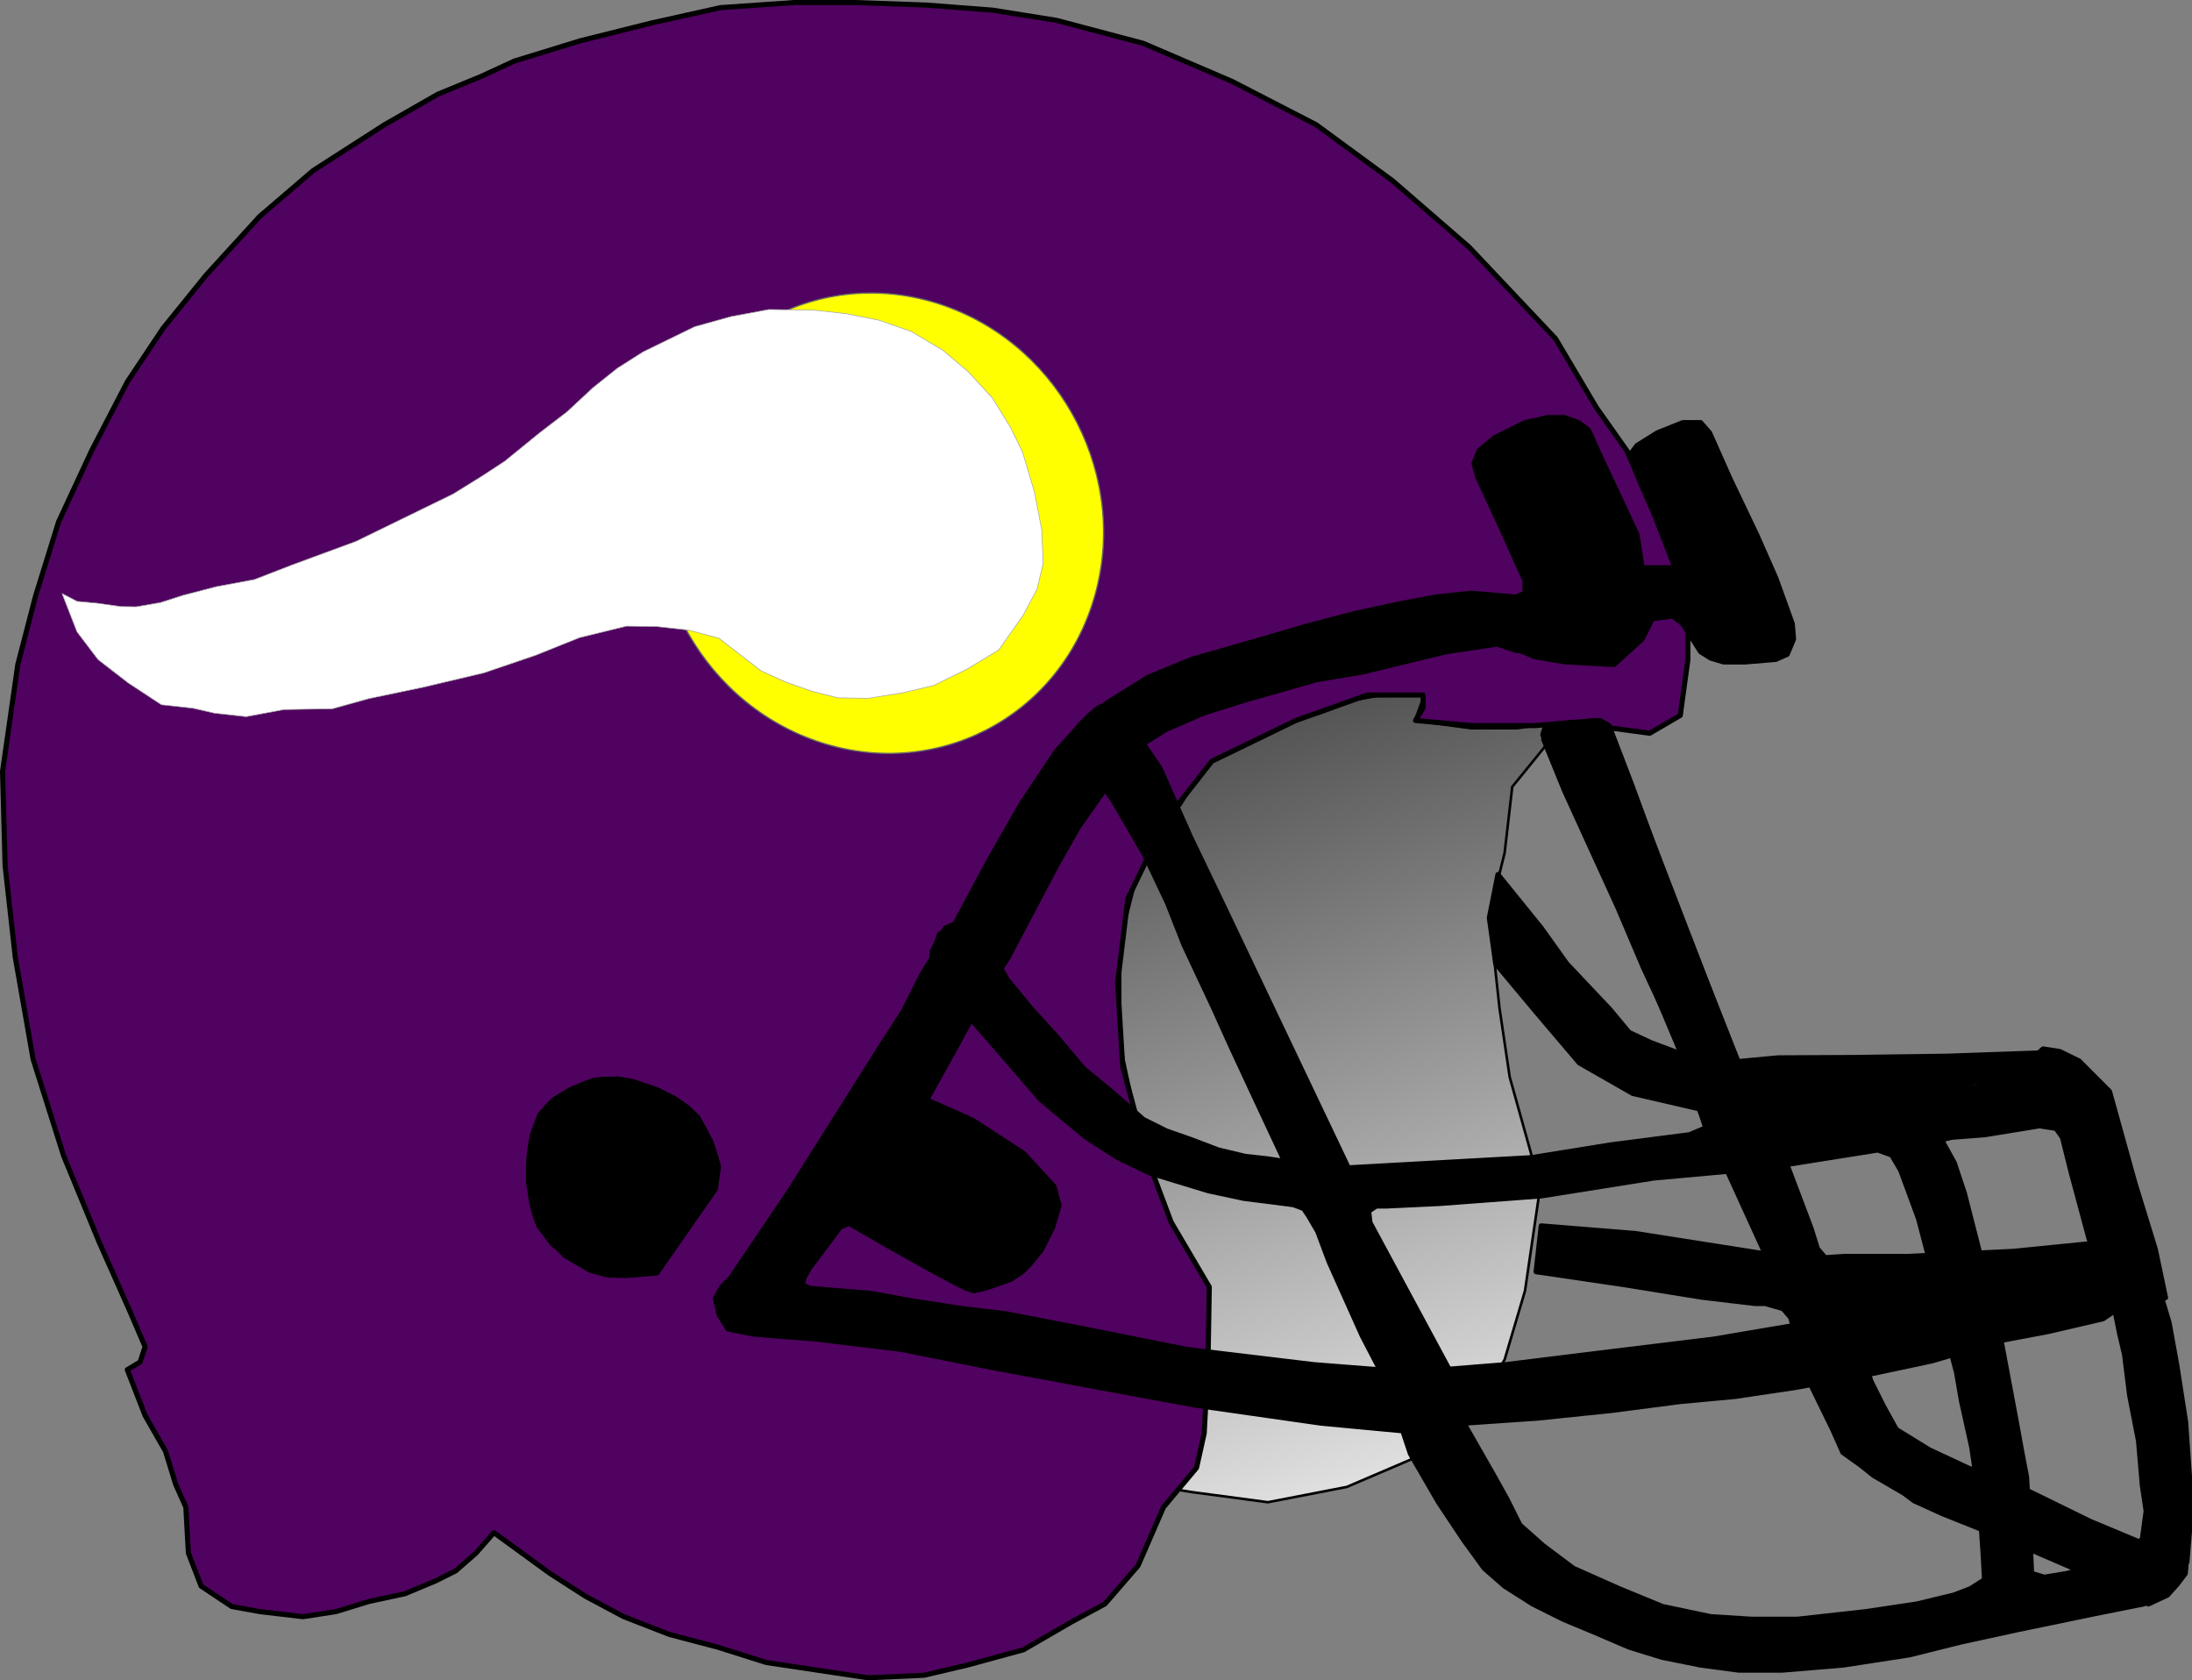 <?xml version="1.0" encoding="UTF-8" standalone="no"?>
<!DOCTYPE svg PUBLIC "-//W3C//DTD SVG 1.1//EN" "http://www.w3.org/Graphics/SVG/1.1/DTD/svg11.dtd">
<svg xmlns="http://www.w3.org/2000/svg" xmlns:xl="http://www.w3.org/1999/xlink" version="1.1" viewBox="-3457 1907 861 660" width="861pt" height="55pc" xmlns:dc="http://purl.org/dc/elements/1.1/">
  <rect x="-3457" y="1907" width="861" height="660" fill="#808080" stroke="none"/>
  <defs>
    <linearGradient x1="0" x2="1" id="Gradient" gradientUnits="userSpaceOnUse">
      <stop offset="0" stop-color="#464646"/>
      <stop offset="1" stop-color="#f0f0f0"/>
    </linearGradient>
    <linearGradient id="Obj_Gradient" xl:href="#Gradient" gradientTransform="translate(-2980.614 2167.222) rotate(72) scale(359.227)"/>
  </defs>
  <g stroke="none" stroke-opacity="1" stroke-dasharray="none" fill="none" fill-opacity="1">
    <title>Minnesota Vikings</title>
    <g>
      <title>Capa 1</title>
      <path d="M -2989 2493.045 L -2959 2497.045 L -2928 2491.045 L -2900 2479.045 L -2878 2461.045 L -2866 2441.045 L -2858 2414.045 L -2852 2373.045 L -2864 2330.045 L -2868 2303.045 L -2872 2266.045 L -2866 2242.045 L -2863 2216.045 L -2850 2200.045 L -2833.22 2191.045 L -2840.22 2191.045 L -2847.22 2191.045 L -2861.22 2193.045 L -2879.22 2193.045 L -2901.22 2190.045 L -2897.22 2179.045 L -2909.22 2179.045 L -2925.22 2182.045 L -2938.22 2187.045 L -2951.22 2191.045 L -2958.22 2195.045 L -2966.22 2199.045 L -2982.22 2205.045 L -2993.22 2223.045 L -3001.22 2233.045 L -3010.22 2250.045 L -3017 2277.045 L -3017 2317.045 L -3009.22 2353.045 L -2998 2388.045 L -2983 2411.045 L -2982.72 2418.045 L -2983.22 2429.045 L -2983.22 2438.545 L -2982.72 2446.045 L -2984 2454.045 L -2983.72 2467.545 L -2987 2481.045 L -2990.22 2486.545 L -2995 2492.045 Z" fill="url(#Obj_Gradient)"/>
      <path d="M -2989 2493.045 L -2959 2497.045 L -2928 2491.045 L -2900 2479.045 L -2878 2461.045 L -2866 2441.045 L -2858 2414.045 L -2852 2373.045 L -2864 2330.045 L -2868 2303.045 L -2872 2266.045 L -2866 2242.045 L -2863 2216.045 L -2850 2200.045 L -2833.22 2191.045 L -2840.22 2191.045 L -2847.22 2191.045 L -2861.22 2193.045 L -2879.22 2193.045 L -2901.22 2190.045 L -2897.22 2179.045 L -2909.22 2179.045 L -2925.22 2182.045 L -2938.22 2187.045 L -2951.22 2191.045 L -2958.22 2195.045 L -2966.22 2199.045 L -2982.22 2205.045 L -2993.22 2223.045 L -3001.22 2233.045 L -3010.22 2250.045 L -3017 2277.045 L -3017 2317.045 L -3009.22 2353.045 L -2998 2388.045 L -2983 2411.045 L -2982.72 2418.045 L -2983.22 2429.045 L -2983.22 2438.545 L -2982.72 2446.045 L -2984 2454.045 L -2983.72 2467.545 L -2987 2481.045 L -2990.22 2486.545 L -2995 2492.045 Z" stroke="black" stroke-linecap="round" stroke-linejoin="round" stroke-width="1"/>
      <path d="M -3400 2436 L -3402 2442 L -3407 2445 L -3400 2463 L -3392 2477 L -3388 2490 L -3384 2499 L -3383 2517 L -3378 2530 L -3366 2538 L -3355 2540 L -3338 2542 L -3325 2540 L -3312 2536 L -3298 2533 L -3286 2528 L -3278 2524 L -3270 2517 L -3263 2509 L -3252 2517 L -3241 2525 L -3227 2534 L -3212 2542 L -3194 2549 L -3175 2554 L -3156 2560 L -3136 2563 L -3116 2566 L -3094 2565 L -3077 2561 L -3055 2555 L -3036 2544 L -3023 2537 L -3010 2522 L -3e3 2499 L -2987 2483.5 L -2984 2470 L -2982.5 2442 L -2982 2412.5 L -2997 2387 L -3006 2363 L -3016 2326 L -3018 2293 L -3014 2260 L -2999 2229 L -2981 2206 L -2948 2190 L -2920 2180 L -2898 2180 L -2898 2185 L -2901 2190 L -2879 2192 L -2854 2192 L -2830 2190 L -2824 2193 L -2809 2195 L -2797 2188 L -2794 2166 L -2794 2143 L -2809 2104 L -2818 2084 L -2830 2067 L -2846 2040 L -2880 2004 L -2910 1978 L -2940 1956 L -2973 1939 L -3008 1924 L -3042 1915 L -3067 1911 L -3093 1909 L -3121 1908 L -3145 1908 L -3174 1910 L -3201 1916 L -3229 1923 L -3255 1931 L -3268 1937 L -3285 1944 L -3306 1956 L -3334 1974 L -3355 1992 L -3376 2015 L -3393 2036 L -3407 2057 L -3421 2084 L -3434 2112 L -3443 2141 L -3450 2168 L -3456 2210 L -3455 2247 L -3451 2283 L -3444 2323 L -3432 2361 L -3418 2395 L -3406 2422 Z" fill="#500260"/>
      <path d="M -3400 2436 L -3402 2442 L -3407 2445 L -3400 2463 L -3392 2477 L -3388 2490 L -3384 2499 L -3383 2517 L -3378 2530 L -3366 2538 L -3355 2540 L -3338 2542 L -3325 2540 L -3312 2536 L -3298 2533 L -3286 2528 L -3278 2524 L -3270 2517 L -3263 2509 L -3252 2517 L -3241 2525 L -3227 2534 L -3212 2542 L -3194 2549 L -3175 2554 L -3156 2560 L -3136 2563 L -3116 2566 L -3094 2565 L -3077 2561 L -3055 2555 L -3036 2544 L -3023 2537 L -3010 2522 L -3e3 2499 L -2987 2483.5 L -2984 2470 L -2982.5 2442 L -2982 2412.5 L -2997 2387 L -3006 2363 L -3016 2326 L -3018 2293 L -3014 2260 L -2999 2229 L -2981 2206 L -2948 2190 L -2920 2180 L -2898 2180 L -2898 2185 L -2901 2190 L -2879 2192 L -2854 2192 L -2830 2190 L -2824 2193 L -2809 2195 L -2797 2188 L -2794 2166 L -2794 2143 L -2809 2104 L -2818 2084 L -2830 2067 L -2846 2040 L -2880 2004 L -2910 1978 L -2940 1956 L -2973 1939 L -3008 1924 L -3042 1915 L -3067 1911 L -3093 1909 L -3121 1908 L -3145 1908 L -3174 1910 L -3201 1916 L -3229 1923 L -3255 1931 L -3268 1937 L -3285 1944 L -3306 1956 L -3334 1974 L -3355 1992 L -3376 2015 L -3393 2036 L -3407 2057 L -3421 2084 L -3434 2112 L -3443 2141 L -3450 2168 L -3456 2210 L -3455 2247 L -3451 2283 L -3444 2323 L -3432 2361 L -3418 2395 L -3406 2422 Z" stroke="black" stroke-linecap="round" stroke-linejoin="round" stroke-width="2"/>
      <path d="M -3087.6 2291.5 L -3090.2 2287.1 L -3091 2282.1 L -3090.8 2280.5 L -3090 2279.1 L -3088.9 2276.7 L -3087.4 2274.3 L -3085.6 2271.5 L -3081.8 2269.9 L -3077 2270.7 L -3071.8 2275.3 L -3068.4 2279.7 L -3061.4 2291.7 L -3052.4 2302.7 L -3042.4 2313.7 L -3031.4 2326.7 L -3019.9 2336.2 L -3007.9 2346.7 L -2998.9 2351.2 L -2988.9 2354.7 L -2978.4 2358.7 L -2967.9 2361.2 L -2958.9 2362.2 L -2952.4 2363.2 L -2963.4 2339.7 L -2973.4 2318.2 L -2980.4 2302.7 L -2991.9 2278.2 L -2998.4 2261.7 L -3007.4 2242.7 L -3019.9 2221.2 L -3031.9 2204.7 L -3036 2199.1 L -3036 2195.9 L -3032.6 2191.5 L -3029.4 2188.3 L -3026 2185.3 L -3022.2 2183.5 L -3018.4 2184.7 L -3016.4 2186.7 L -3001.4 2208.7 L -2989.4 2235.7 L -2977.4 2260.7 L -2927.4 2365.7 L -2891.4 2363.7 L -2855.4 2361.7 L -2824.4 2356.7 L -2793.4 2352.7 L -2787 2350 L -2798.5 2315 L -2811.5 2287 L -2821.4 2263.7 L -2842.4 2217.7 L -2849 2201.5 L -2851 2195.5 L -2850 2192.5 L -2847.5 2191.5 L -2828.5 2190 L -2825 2192 L -2816 2215.5 L -2801 2256.5 L -2774.4 2323.7 L -2767 2346.5 L -2737 2341.5 L -2680 2334 L -2665 2328.5 L -2654.5 2319 L -2648 2320 L -2640.4 2323.7 L -2628.4 2335.7 L -2618.4 2371.7 L -2610.4 2397.7 L -2606.4 2416.7 L -2626.4 2422.2 L -2626.5 2418 L -2636.4 2393.7 L -2643.4 2367.7 L -2646.9 2353.7 L -2649.4 2350.2 L -2655.9 2349.2 L -2677.4 2352.7 L -2690.4 2353.7 L -2694.4 2354.7 L -2689.4 2363.7 L -2685.4 2375.7 L -2679.9 2397.2 L -2675.9 2414.2 L -2694.9 2418.2 L -2703.4 2385.7 L -2710.4 2366.7 L -2713.9 2360.7 L -2719.4 2358.7 L -2763.4 2365.7 L -2807.4 2369.7 L -2851.4 2376.7 L -2891.4 2379.7 L -2912.4 2380.7 L -2916.4 2380.7 L -2919.4 2382.7 L -2918.9 2387.2 L -2887.9 2444.7 L -2912.4 2445.2 L -2915.4 2444.2 L -2921.9 2431.7 L -2928.4 2417.2 L -2934.9 2402.7 L -2939.4 2390.7 L -2942.9 2384.7 L -2944.9 2381.7 L -2948.9 2380.2 L -2956.4 2379.2 L -2968.4 2377.7 L -2982.4 2374.7 L -3005.4 2367.7 L -3017.9 2361.7 L -3030.4 2353.7 L -3048.4 2338.7 L -3063.9 2320.7 L -3074.4 2308.7 Z" fill="black"/>
      <path d="M -3087.6 2291.5 L -3090.2 2287.1 L -3091 2282.1 L -3090.8 2280.5 L -3090 2279.1 L -3088.9 2276.7 L -3087.4 2274.3 L -3085.6 2271.5 L -3081.8 2269.9 L -3077 2270.7 L -3071.8 2275.3 L -3068.4 2279.7 L -3061.4 2291.7 L -3052.4 2302.7 L -3042.4 2313.7 L -3031.4 2326.7 L -3019.9 2336.2 L -3007.9 2346.7 L -2998.9 2351.2 L -2988.9 2354.7 L -2978.4 2358.7 L -2967.9 2361.2 L -2958.9 2362.2 L -2952.4 2363.2 L -2963.4 2339.7 L -2973.4 2318.2 L -2980.4 2302.7 L -2991.9 2278.2 L -2998.4 2261.7 L -3007.4 2242.7 L -3019.9 2221.2 L -3031.9 2204.7 L -3036 2199.1 L -3036 2195.9 L -3032.6 2191.5 L -3029.4 2188.3 L -3026 2185.3 L -3022.2 2183.5 L -3018.4 2184.7 L -3016.4 2186.7 L -3001.4 2208.7 L -2989.4 2235.7 L -2977.4 2260.7 L -2927.4 2365.7 L -2891.4 2363.7 L -2855.4 2361.7 L -2824.4 2356.7 L -2793.4 2352.7 L -2787 2350 L -2798.5 2315 L -2811.5 2287 L -2821.4 2263.7 L -2842.4 2217.7 L -2849 2201.5 L -2851 2195.5 L -2850 2192.5 L -2847.5 2191.5 L -2828.5 2190 L -2825 2192 L -2816 2215.5 L -2801 2256.5 L -2774.4 2323.7 L -2767 2346.5 L -2737 2341.5 L -2680 2334 L -2665 2328.5 L -2654.5 2319 L -2648 2320 L -2640.4 2323.7 L -2628.4 2335.7 L -2618.4 2371.7 L -2610.4 2397.7 L -2606.4 2416.7 L -2626.4 2422.2 L -2626.5 2418 L -2636.4 2393.7 L -2643.4 2367.7 L -2646.9 2353.7 L -2649.4 2350.2 L -2655.9 2349.2 L -2677.4 2352.7 L -2690.4 2353.7 L -2694.4 2354.7 L -2689.4 2363.7 L -2685.4 2375.7 L -2679.9 2397.2 L -2675.9 2414.2 L -2694.9 2418.2 L -2703.4 2385.7 L -2710.4 2366.7 L -2713.9 2360.7 L -2719.4 2358.7 L -2763.4 2365.7 L -2807.4 2369.7 L -2851.4 2376.7 L -2891.4 2379.7 L -2912.4 2380.7 L -2916.4 2380.7 L -2919.4 2382.7 L -2918.9 2387.2 L -2887.9 2444.7 L -2912.4 2445.2 L -2915.4 2444.2 L -2921.9 2431.7 L -2928.4 2417.2 L -2934.9 2402.7 L -2939.4 2390.7 L -2942.9 2384.7 L -2944.9 2381.7 L -2948.9 2380.2 L -2956.4 2379.2 L -2968.4 2377.7 L -2982.4 2374.7 L -3005.4 2367.7 L -3017.9 2361.7 L -3030.4 2353.7 L -3048.4 2338.7 L -3063.9 2320.7 L -3074.4 2308.7 Z" stroke="black" stroke-linecap="round" stroke-linejoin="round" stroke-width="2"/>
      <path d="M -2851.624 2388.5 L -2853.624 2406.5 L -2819.624 2411.5 L -2788.624 2416.5 L -2767.624 2419 L -2763.624 2419 L -2756.624 2421 L -2753.624 2424.5 L -2747.124 2448 L -2737.124 2468.5 L -2733.124 2477.5 L -2726.124 2482.5 L -2721.124 2486.5 L -2709.124 2493.5 L -2705.124 2496.5 L -2694.124 2501.5 L -2669.124 2511.5 L -2643.624 2522.5 L -2616.624 2535.5 L -2613.124 2537 L -2605.624 2533.5 L -2601.624 2529 L -2598.624 2525 L -2598.124 2519 L -2614.624 2513.5 L -2636.124 2504.5 L -2660.624 2492.5 L -2684.124 2483.5 L -2699.124 2476.5 L -2712.124 2468.5 L -2717.124 2459.5 L -2722.124 2449.5 L -2730.124 2424.5 L -2656.624 2412.5 L -2632.124 2402.5 L -2636.124 2395.5 L -2666.124 2398.5 L -2707.624 2400.5 L -2732.624 2400.5 L -2740.124 2401 L -2743.124 2397.5 L -2745.624 2389.5 L -2762.624 2344.5 L -2697.124 2335 L -2665.624 2329.5 L -2653.624 2320.5 L -2692.267 2321.857 L -2729.267 2322.357 L -2758.624 2322.5 L -2774.624 2324 L -2824.624 2194 L -2829.624 2191 L -2849.124 2193 L -2850.624 2197.5 L -2831.124 2242 L -2815.624 2275.5 L -2805.624 2299.5 L -2796.624 2321 L -2808.624 2316.5 L -2817.124 2312.5 L -2824.624 2303.5 L -2841.624 2285.5 L -2851.624 2271.5 L -2868.624 2250.5 L -2872 2267.5 L -2869.5 2285.5 L -2853.624 2304.5 L -2836.624 2324.5 L -2815.624 2336.5 L -2789.624 2342.5 L -2763.624 2399.5 L -2814.624 2391.5 Z" fill="black"/>
      <path d="M -2851.624 2388.5 L -2853.624 2406.5 L -2819.624 2411.5 L -2788.624 2416.5 L -2767.624 2419 L -2763.624 2419 L -2756.624 2421 L -2753.624 2424.5 L -2747.124 2448 L -2737.124 2468.5 L -2733.124 2477.5 L -2726.124 2482.5 L -2721.124 2486.5 L -2709.124 2493.5 L -2705.124 2496.5 L -2694.124 2501.5 L -2669.124 2511.5 L -2643.624 2522.5 L -2616.624 2535.5 L -2613.124 2537 L -2605.624 2533.5 L -2601.624 2529 L -2598.624 2525 L -2598.124 2519 L -2614.624 2513.5 L -2636.124 2504.5 L -2660.624 2492.5 L -2684.124 2483.5 L -2699.124 2476.5 L -2712.124 2468.5 L -2717.124 2459.5 L -2722.124 2449.5 L -2730.124 2424.5 L -2656.624 2412.5 L -2632.124 2402.5 L -2636.124 2395.5 L -2666.124 2398.5 L -2707.624 2400.5 L -2732.624 2400.5 L -2740.124 2401 L -2743.124 2397.5 L -2745.624 2389.5 L -2762.624 2344.5 L -2697.124 2335 L -2665.624 2329.5 L -2653.624 2320.5 L -2692.267 2321.857 L -2729.267 2322.357 L -2758.624 2322.5 L -2774.624 2324 L -2824.624 2194 L -2829.624 2191 L -2849.124 2193 L -2850.624 2197.5 L -2831.124 2242 L -2815.624 2275.5 L -2805.624 2299.5 L -2796.624 2321 L -2808.624 2316.5 L -2817.124 2312.5 L -2824.624 2303.5 L -2841.624 2285.5 L -2851.624 2271.5 L -2868.624 2250.5 L -2872 2267.5 L -2869.5 2285.5 L -2853.624 2304.5 L -2836.624 2324.5 L -2815.624 2336.5 L -2789.624 2342.5 L -2763.624 2399.5 L -2814.624 2391.5 Z" stroke="black" stroke-linecap="round" stroke-linejoin="round" stroke-width="2"/>
      <path d="M -3199 2407 L -3176 2374 L -3174.8 2365.2 L -3176 2360.8 L -3177.8 2355.4 L -3180.2 2350.8 L -3183 2345.8 L -3187 2342 L -3191.8 2338.6 L -3199 2335 L -3208.4 2331.8 L -3214.4 2330.8 L -3221 2331 L -3224 2331.4 L -3227 2332.5 L -3233 2335 L -3239.5 2339 L -3242 2341.5 L -3245 2345 L -3248 2353 L -3249.2 2361 L -3249.4 2366.2 L -3249.4 2371.4 L -3248.6 2376.4 L -3248 2380.2 L -3246.6 2385.2 L -3245.2 2388.8 L -3242.8 2391.8 L -3240.4 2395.2 L -3237.8 2397.4 L -3235 2400.2 L -3230.2 2403 L -3225 2406 L -3218.2 2407.8 L -3211 2408 Z" fill="black"/>
      <path d="M -3199 2407 L -3176 2374 L -3174.8 2365.2 L -3176 2360.8 L -3177.8 2355.4 L -3180.2 2350.8 L -3183 2345.8 L -3187 2342 L -3191.8 2338.6 L -3199 2335 L -3208.4 2331.8 L -3214.4 2330.8 L -3221 2331 L -3224 2331.4 L -3227 2332.5 L -3233 2335 L -3239.5 2339 L -3242 2341.5 L -3245 2345 L -3248 2353 L -3249.2 2361 L -3249.4 2366.2 L -3249.4 2371.4 L -3248.6 2376.4 L -3248 2380.2 L -3246.6 2385.2 L -3245.2 2388.8 L -3242.8 2391.8 L -3240.4 2395.2 L -3237.8 2397.4 L -3235 2400.2 L -3230.2 2403 L -3225 2406 L -3218.2 2407.8 L -3211 2408 Z" stroke="black" stroke-linecap="round" stroke-linejoin="round" stroke-width="2"/>
      <path d="M -3176 2417 L -3173.5 2412.5 L -3170 2409 L -3147 2375 L -3112 2319.5 L -3102 2304 L -3095 2290 L -3091 2283.5 L -3088 2274 L -3082 2270 L -3068 2244 L -3056 2223 L -3042 2202 L -3032 2191 L -3022 2183 L -3006 2173 L -2989 2166 L -2968 2160 L -2944 2153 L -2925 2148 L -2906.5 2144 L -2893 2141.5 L -2879 2140 L -2861.5 2141.5 L -2858 2140 L -2858 2135 L -2867 2115 L -2873 2102 L -2876.5 2094.5 L -2878 2089 L -2876 2084 L -2870 2079 L -2858 2073 L -2849 2071 L -2842.5 2071 L -2837 2073 L -2833 2076 L -2829 2085 L -2821 2102 L -2814 2117 L -2812 2130 L -2799 2130 L -2807 2109.5 L -2812.5 2097 L -2817 2086 L -2814 2082 L -2806 2077 L -2796 2073 L -2789 2073 L -2785.5 2077 L -2777.5 2095 L -2767 2117 L -2759.5 2134 L -2753 2152 L -2752.5 2158 L -2755 2164 L -2759.5 2166 L -2771.5 2167 L -2780 2167 L -2785 2165.5 L -2789 2163 L -2796 2152 L -2800 2149 L -2808 2150 L -2812 2158 L -2823 2168 L -2842 2167 L -2854 2165 L -2860 2162.5 L -2861.5 2162.5 L -2869 2160 L -2889 2163 L -2922 2171 L -2940 2174 L -2968 2182 L -2984 2187 L -2999 2193.5 L -3007 2198.5 L -3020.5 2213.5 L -3033.5 2232 L -3042 2247 L -3052 2266 L -3061 2283 L -3071 2299 L -3083 2321 L -3093 2339 L -3075 2347 L -3055 2360 L -3043 2373 L -3041 2380.5 L -3043.5 2389 L -3048 2398 L -3052.5 2403.5 L -3055.5 2406.5 L -3060 2409.5 L -3070 2413 L -3074.5 2414 L -3077.5 2413 L -3080.5 2411.5 L -3090 2406.5 L -3107 2397 L -3123.5 2387.5 L -3127 2389 L -3139 2405 L -3141 2408.5 L -3142 2411.5 L -3139 2413 L -3133.5 2413.5 L -3115 2415 L -3098.5 2418 L -3079 2421 L -3062 2423 L -3031 2429 L -2991 2437 L -2941 2443 L -2903 2446 L -2865.5 2443 L -2825 2438 L -2784 2433 L -2731 2424 L -2701 2419 L -2677 2415 L -2649.5 2408.5 L -2632 2400.5 L -2631 2410.5 L -2625 2421 L -2631 2425 L -2652.5 2430 L -2671 2433.5 L -2698 2441.5 L -2721.5 2446.5 L -2752 2452 L -2775.5 2455.5 L -2797 2457.5 L -2824 2461 L -2853 2464 L -2882 2466 L -2870 2487 L -2865 2496 L -2860 2506 L -2851 2514 L -2839 2523 L -2821 2531 L -2804 2538 L -2785 2542 L -2769 2543 L -2751 2543 L -2724 2540 L -2704 2537 L -2689.5 2533.5 L -2683 2531 L -2677.5 2527.5 L -2678 2518 L -2679.5 2496 L -2682.5 2475.5 L -2686.5 2457.5 L -2688.5 2446 L -2690.5 2438.5 L -2690.2 2438.6 L -2671 2433.5 L -2668 2449.5 L -2665 2465.5 L -2663 2476.5 L -2661 2487 L -2660 2503 L -2659 2525 L -2654 2526.5 L -2645 2525 L -2623.5 2519 L -2615.5 2511.5 L -2614 2500.5 L -2615.5 2490.5 L -2617 2473 L -2620.5 2455 L -2622.5 2439 L -2624.5 2430.5 L -2626 2423 L -2625.5 2422.5 L -2608 2416.5 L -2605 2426.5 L -2602 2443 L -2598.5 2465.5 L -2597 2487 L -2597 2499.5 L -2597 2508.5 L -2598 2520.5 L -2600.5 2526 L -2606 2532 L -2615 2537 L -2635 2541 L -2664 2547 L -2687 2552 L -2707 2557 L -2733 2561 L -2757 2563 L -2774 2563 L -2789 2561 L -2804 2558 L -2817 2554 L -2831 2548 L -2843 2543 L -2855 2537 L -2866 2530 L -2874 2523 L -2882 2512 L -2892 2497 L -2903 2478 L -2906 2469 L -2938 2466 L -2987 2459 L -3025 2452 L -3068 2444 L -3103 2437 L -3136 2433 L -3161 2431 L -3171 2429 L -3174.5 2423.5 Z" fill="black"/>
      <path d="M -3176 2417 L -3173.5 2412.5 L -3170 2409 L -3147 2375 L -3112 2319.5 L -3102 2304 L -3095 2290 L -3091 2283.5 L -3088 2274 L -3082 2270 L -3068 2244 L -3056 2223 L -3042 2202 L -3032 2191 L -3022 2183 L -3006 2173 L -2989 2166 L -2968 2160 L -2944 2153 L -2925 2148 L -2906.5 2144 L -2893 2141.5 L -2879 2140 L -2861.5 2141.5 L -2858 2140 L -2858 2135 L -2867 2115 L -2873 2102 L -2876.5 2094.5 L -2878 2089 L -2876 2084 L -2870 2079 L -2858 2073 L -2849 2071 L -2842.5 2071 L -2837 2073 L -2833 2076 L -2829 2085 L -2821 2102 L -2814 2117 L -2812 2130 L -2799 2130 L -2807 2109.5 L -2812.5 2097 L -2817 2086 L -2814 2082 L -2806 2077 L -2796 2073 L -2789 2073 L -2785.5 2077 L -2777.5 2095 L -2767 2117 L -2759.5 2134 L -2753 2152 L -2752.5 2158 L -2755 2164 L -2759.5 2166 L -2771.5 2167 L -2780 2167 L -2785 2165.5 L -2789 2163 L -2796 2152 L -2800 2149 L -2808 2150 L -2812 2158 L -2823 2168 L -2842 2167 L -2854 2165 L -2860 2162.5 L -2861.5 2162.5 L -2869 2160 L -2889 2163 L -2922 2171 L -2940 2174 L -2968 2182 L -2984 2187 L -2999 2193.5 L -3007 2198.5 L -3020.5 2213.5 L -3033.5 2232 L -3042 2247 L -3052 2266 L -3061 2283 L -3071 2299 L -3083 2321 L -3093 2339 L -3075 2347 L -3055 2360 L -3043 2373 L -3041 2380.5 L -3043.5 2389 L -3048 2398 L -3052.5 2403.5 L -3055.5 2406.5 L -3060 2409.5 L -3070 2413 L -3074.5 2414 L -3077.5 2413 L -3080.5 2411.5 L -3090 2406.5 L -3107 2397 L -3123.5 2387.5 L -3127 2389 L -3139 2405 L -3141 2408.5 L -3142 2411.5 L -3139 2413 L -3133.5 2413.5 L -3115 2415 L -3098.5 2418 L -3079 2421 L -3062 2423 L -3031 2429 L -2991 2437 L -2941 2443 L -2903 2446 L -2865.5 2443 L -2825 2438 L -2784 2433 L -2731 2424 L -2701 2419 L -2677 2415 L -2649.5 2408.5 L -2632 2400.5 L -2631 2410.5 L -2625 2421 L -2631 2425 L -2652.5 2430 L -2671 2433.5 L -2698 2441.5 L -2721.5 2446.5 L -2752 2452 L -2775.5 2455.5 L -2797 2457.5 L -2824 2461 L -2853 2464 L -2882 2466 L -2870 2487 L -2865 2496 L -2860 2506 L -2851 2514 L -2839 2523 L -2821 2531 L -2804 2538 L -2785 2542 L -2769 2543 L -2751 2543 L -2724 2540 L -2704 2537 L -2689.5 2533.5 L -2683 2531 L -2677.5 2527.5 L -2678 2518 L -2679.5 2496 L -2682.5 2475.5 L -2686.5 2457.5 L -2688.5 2446 L -2690.5 2438.5 L -2690.2 2438.6 L -2671 2433.5 L -2668 2449.5 L -2665 2465.5 L -2663 2476.5 L -2661 2487 L -2660 2503 L -2659 2525 L -2654 2526.5 L -2645 2525 L -2623.5 2519 L -2615.5 2511.5 L -2614 2500.5 L -2615.5 2490.5 L -2617 2473 L -2620.5 2455 L -2622.5 2439 L -2624.5 2430.5 L -2626 2423 L -2625.5 2422.5 L -2608 2416.5 L -2605 2426.5 L -2602 2443 L -2598.5 2465.5 L -2597 2487 L -2597 2499.5 L -2597 2508.5 L -2598 2520.5 L -2600.5 2526 L -2606 2532 L -2615 2537 L -2635 2541 L -2664 2547 L -2687 2552 L -2707 2557 L -2733 2561 L -2757 2563 L -2774 2563 L -2789 2561 L -2804 2558 L -2817 2554 L -2831 2548 L -2843 2543 L -2855 2537 L -2866 2530 L -2874 2523 L -2882 2512 L -2892 2497 L -2903 2478 L -2906 2469 L -2938 2466 L -2987 2459 L -3025 2452 L -3068 2444 L -3103 2437 L -3136 2433 L -3161 2431 L -3171 2429 L -3174.5 2423.5 Z" stroke="black" stroke-linecap="round" stroke-linejoin="round" stroke-width="2"/>
      <path d="M -3085.912 2027.105 C -3039.499 2043.47 -3013.256 2094.974 -3027.298 2142.142 C -3041.339 2189.311 -3090.348 2214.282 -3136.761 2197.916 C -3183.175 2181.551 -3209.417 2130.047 -3195.376 2082.879 C -3181.334 2035.71 -3132.326 2010.739 -3085.912 2027.105" fill="yellow"/>
      <path d="M -3085.912 2027.105 C -3039.499 2043.47 -3013.256 2094.974 -3027.298 2142.142 C -3041.339 2189.311 -3090.348 2214.282 -3136.761 2197.916 C -3183.175 2181.551 -3209.417 2130.047 -3195.376 2082.879 C -3181.334 2035.71 -3132.326 2010.739 -3085.912 2027.105" stroke="#666" stroke-linecap="round" stroke-linejoin="round" stroke-width=".5"/>
      <path d="M -3432.635 2140.117 L -3426.763 2155.178 L -3418.492 2166.081 L -3406.645 2175.239 L -3393.605 2183.815 L -3381.125 2185.195 L -3372.81 2187.113 L -3360.329 2188.494 L -3345.45 2185.716 L -3326.421 2185.394 L -3312.13 2181.41 L -3290.701 2176.931 L -3266.889 2171.288 L -3246.637 2164.395 L -3229.359 2157.459 L -3210.903 2152.937 L -3199.012 2153.11 L -3186.531 2154.49 L -3174.655 2157.659 L -3167.546 2163.154 L -3158.068 2170.48 L -3148.575 2174.812 L -3137.891 2178.561 L -3127.794 2181.105 L -3115.903 2181.278 L -3102.216 2179.082 L -3090.309 2176.261 L -3077.196 2169.863 L -3064.671 2162.259 L -3055.09 2148.621 L -3049.689 2138.517 L -3047.26 2128.369 L -3047.79 2115.184 L -3050.689 2100.166 L -3055.369 2084.523 L -3060.079 2074.871 L -3067.158 2063.386 L -3076.621 2053.065 L -3086.687 2044.532 L -3099.138 2037.162 L -3111.604 2032.787 L -3124.673 2030.2 L -3137.153 2028.82 L -3154.991 2028.56 L -3169.87 2031.338 L -3184.161 2035.322 L -3194.89 2040.557 L -3204.427 2045.21 L -3214.567 2051.651 L -3224.119 2059.298 L -3234.274 2068.735 L -3245.017 2076.964 L -3258.749 2088.145 L -3267.697 2094.004 L -3279.03 2101.027 L -3290.951 2106.843 L -3302.872 2112.659 L -3317.177 2119.638 L -3329.687 2124.248 L -3342.197 2128.857 L -3357.091 2134.63 L -3371.97 2137.408 L -3385.069 2140.811 L -3394.002 2143.676 L -3403.524 2145.334 L -3409.47 2145.247 L -3418.978 2143.91 L -3426.704 2143.198 Z" fill="white"/>
      <path d="M -3432.635 2140.117 L -3426.763 2155.178 L -3418.492 2166.081 L -3406.645 2175.239 L -3393.605 2183.815 L -3381.125 2185.195 L -3372.81 2187.113 L -3360.329 2188.494 L -3345.45 2185.716 L -3326.421 2185.394 L -3312.13 2181.41 L -3290.701 2176.931 L -3266.889 2171.288 L -3246.637 2164.395 L -3229.359 2157.459 L -3210.903 2152.937 L -3199.012 2153.11 L -3186.531 2154.49 L -3174.655 2157.659 L -3167.546 2163.154 L -3158.068 2170.48 L -3148.575 2174.812 L -3137.891 2178.561 L -3127.794 2181.105 L -3115.903 2181.278 L -3102.216 2179.082 L -3090.309 2176.261 L -3077.196 2169.863 L -3064.671 2162.259 L -3055.09 2148.621 L -3049.689 2138.517 L -3047.26 2128.369 L -3047.79 2115.184 L -3050.689 2100.166 L -3055.369 2084.523 L -3060.079 2074.871 L -3067.158 2063.386 L -3076.621 2053.065 L -3086.687 2044.532 L -3099.138 2037.162 L -3111.604 2032.787 L -3124.673 2030.2 L -3137.153 2028.82 L -3154.991 2028.56 L -3169.87 2031.338 L -3184.161 2035.322 L -3194.89 2040.557 L -3204.427 2045.21 L -3214.567 2051.651 L -3224.119 2059.298 L -3234.274 2068.735 L -3245.017 2076.964 L -3258.749 2088.145 L -3267.697 2094.004 L -3279.03 2101.027 L -3290.951 2106.843 L -3302.872 2112.659 L -3317.177 2119.638 L -3329.687 2124.248 L -3342.197 2128.857 L -3357.091 2134.63 L -3371.97 2137.408 L -3385.069 2140.811 L -3394.002 2143.676 L -3403.524 2145.334 L -3409.47 2145.247 L -3418.978 2143.91 L -3426.704 2143.198 Z" stroke="#a5a5a5" stroke-linecap="round" stroke-linejoin="round" stroke-width=".25"/>
    </g>
  </g>
</svg>
